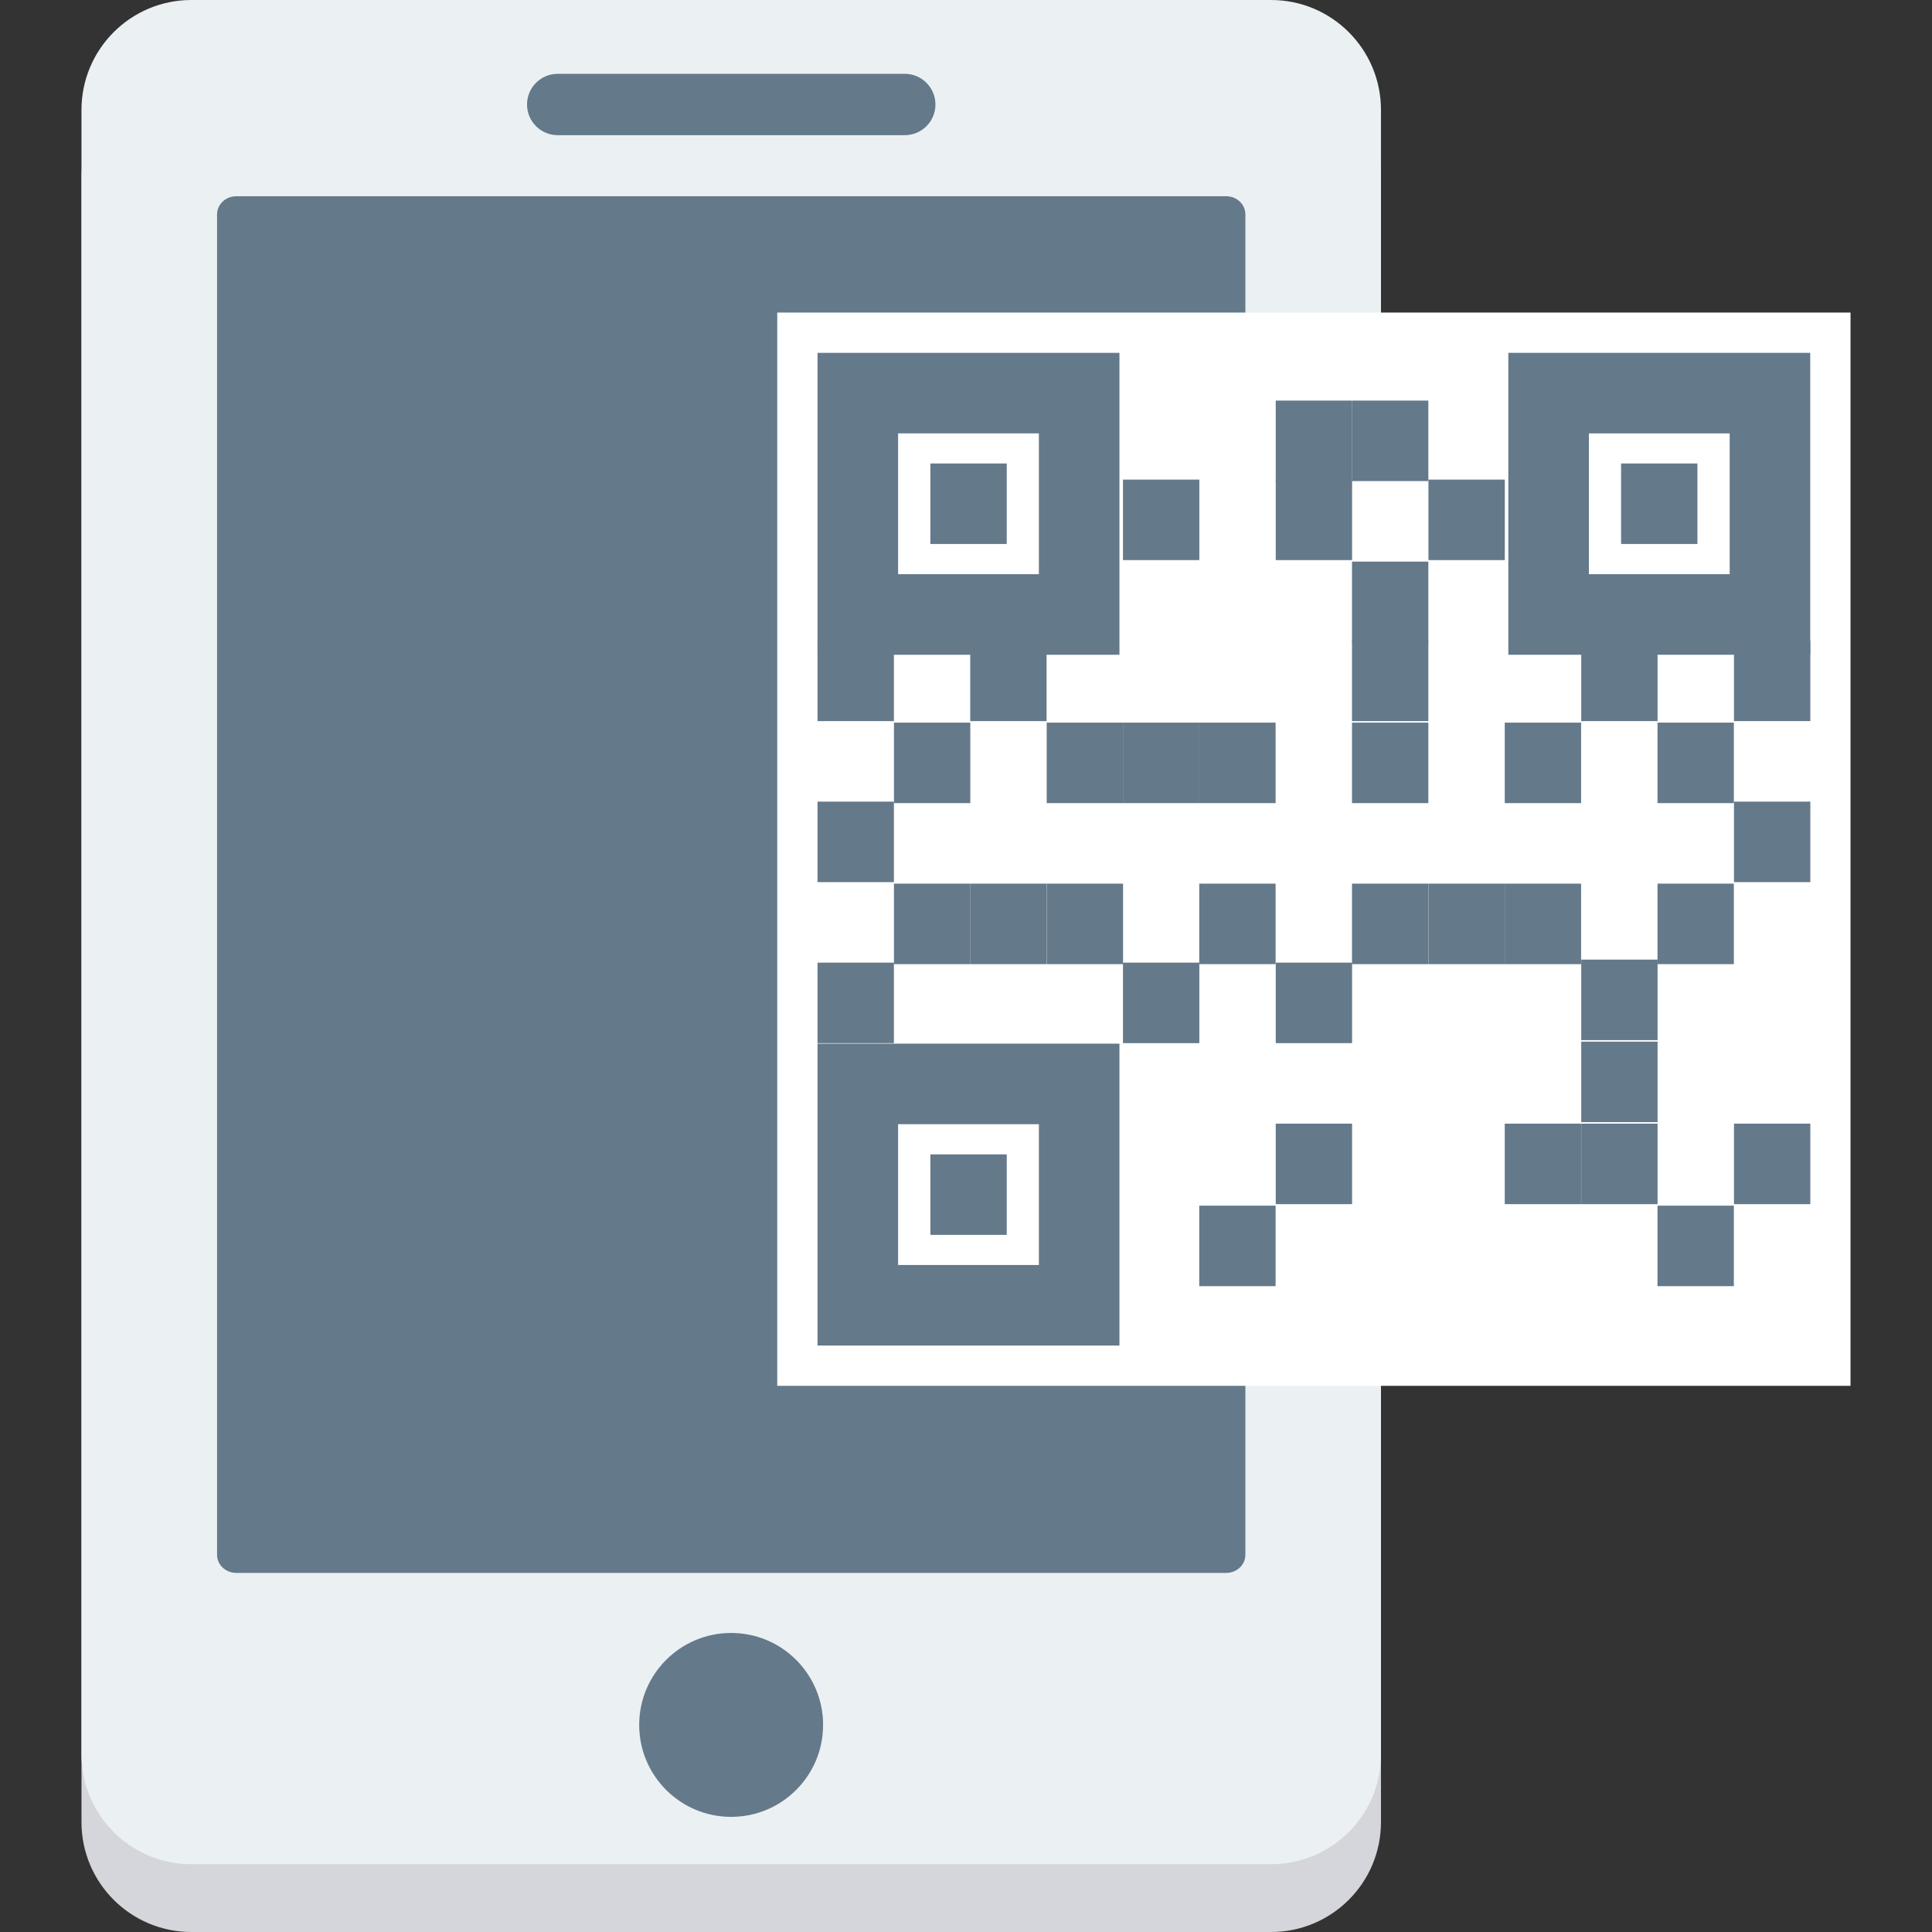 <?xml version="1.0" encoding="iso-8859-1"?>
<!-- Generator: Adobe Illustrator 19.0.0, SVG Export Plug-In . SVG Version: 6.00 Build 0)  -->
<svg version="1.1" id="Layer_1" xmlns="http://www.w3.org/2000/svg" xmlns:xlink="http://www.w3.org/1999/xlink" x="0px" y="0px"
	 viewBox="0 0 491.52 491.52" style="enable-background:new 0 0 491.52 491.52;" xml:space="preserve">
<rect x="0" y="0" width="491.52" height="491.52" fill="#333333" stroke="none"/>
<path style="fill:#D5D6DB;" d="M323.375,17.246H48.689c-15.442,0-27.959,12.519-27.959,27.959v418.355
	c0,15.442,12.518,27.959,27.959,27.959h274.685c15.442,0,27.959-12.518,27.959-27.959V45.206
	C351.334,29.765,338.817,17.246,323.375,17.246z"/>
<path style="fill:#EBF0F3;" d="M323.375,0H48.689C33.247,0,20.73,12.518,20.73,27.959v418.356c0,15.441,12.518,27.959,27.959,27.959
	h274.685c15.442,0,27.959-12.519,27.959-27.959V27.959C351.334,12.518,338.817,0,323.375,0z"/>
<g>
	<path style="fill:#64798A;" d="M316.838,395.561V54.53c0-2.542-2.183-4.602-4.877-4.602H60.102c-2.694,0-4.877,2.061-4.877,4.602
		v341.031c0,2.543,2.183,4.603,4.877,4.603h251.859C314.655,400.164,316.838,398.104,316.838,395.561z"/>
	<circle style="fill:#64798A;" cx="186.011" cy="438.835" r="23.393"/>
</g>
<rect x="197.741" y="79.519" style="fill:#FFFFFF;" width="273.05" height="273.05"/>
<g>
	<path style="fill:#64798A;" d="M284.797,166.576h-76.806v-76.81h76.806V166.576z M228.485,146.082h35.817V110.26h-35.817V146.082z"
		/>
	<path style="fill:#64798A;" d="M460.543,166.576h-76.805v-76.81h76.805V166.576z M404.232,146.082h35.816V110.26h-35.816V146.082z"
		/>
	<path style="fill:#64798A;" d="M284.797,342.323h-76.806v-76.81h76.806V342.323z M228.485,321.829h35.817v-35.821h-35.817V321.829z
		"/>
	<rect x="207.991" y="244.905" style="fill:#64798A;" width="19.425" height="20.48"/>
	<rect x="246.836" y="224.809" style="fill:#64798A;" width="19.425" height="20.48"/>
	<rect x="207.991" y="203.94" style="fill:#64798A;" width="19.425" height="20.48"/>
	<rect x="227.431" y="224.809" style="fill:#64798A;" width="19.425" height="20.48"/>
	<rect x="285.697" y="244.905" style="fill:#64798A;" width="19.425" height="20.48"/>
	<rect x="305.102" y="224.809" style="fill:#64798A;" width="19.425" height="20.48"/>
	<rect x="266.292" y="224.809" style="fill:#64798A;" width="19.425" height="20.48"/>
	<rect x="324.558" y="244.905" style="fill:#64798A;" width="19.425" height="20.48"/>
	<rect x="363.408" y="224.809" style="fill:#64798A;" width="19.425" height="20.48"/>
	<rect x="343.963" y="224.809" style="fill:#64798A;" width="19.425" height="20.48"/>
	<rect x="382.823" y="224.809" style="fill:#64798A;" width="19.425" height="20.48"/>
	<rect x="441.14" y="203.94" style="fill:#64798A;" width="19.425" height="20.48"/>
	<rect x="421.684" y="224.809" style="fill:#64798A;" width="19.425" height="20.48"/>
	<rect x="207.991" y="162.98" style="fill:#64798A;" width="19.425" height="20.48"/>
	<rect x="246.836" y="162.98" style="fill:#64798A;" width="19.425" height="20.48"/>
	<rect x="227.431" y="183.844" style="fill:#64798A;" width="19.425" height="20.48"/>
	<rect x="305.102" y="183.844" style="fill:#64798A;" width="19.425" height="20.48"/>
	<rect x="285.697" y="183.844" style="fill:#64798A;" width="19.425" height="20.48"/>
	<rect x="266.292" y="183.844" style="fill:#64798A;" width="19.425" height="20.48"/>
	<rect x="343.963" y="162.98" style="fill:#64798A;" width="19.425" height="20.48"/>
	<rect x="343.963" y="183.844" style="fill:#64798A;" width="19.425" height="20.48"/>
	<rect x="285.697" y="122.015" style="fill:#64798A;" width="19.425" height="20.48"/>
	<rect x="324.558" y="122.015" style="fill:#64798A;" width="19.425" height="20.48"/>
	<rect x="363.408" y="122.015" style="fill:#64798A;" width="19.425" height="20.48"/>
	<rect x="343.963" y="142.879" style="fill:#64798A;" width="19.425" height="20.48"/>
	<rect x="324.558" y="101.914" style="fill:#64798A;" width="19.425" height="20.48"/>
	<rect x="343.963" y="101.914" style="fill:#64798A;" width="19.425" height="20.48"/>
	<rect x="402.279" y="162.98" style="fill:#64798A;" width="19.425" height="20.48"/>
	<rect x="382.823" y="183.844" style="fill:#64798A;" width="19.425" height="20.48"/>
	<rect x="441.14" y="162.98" style="fill:#64798A;" width="19.425" height="20.48"/>
	<rect x="421.684" y="183.844" style="fill:#64798A;" width="19.425" height="20.48"/>
	<rect x="324.558" y="285.87" style="fill:#64798A;" width="19.425" height="20.48"/>
	<rect x="305.102" y="306.734" style="fill:#64798A;" width="19.425" height="20.48"/>
	<rect x="236.699" y="293.683" style="fill:#64798A;" width="19.425" height="20.48"/>
	<rect x="412.417" y="117.914" style="fill:#64798A;" width="19.425" height="20.48"/>
	<rect x="236.699" y="117.914" style="fill:#64798A;" width="19.425" height="20.48"/>
	<rect x="382.823" y="285.87" style="fill:#64798A;" width="19.425" height="20.48"/>
	<rect x="402.279" y="285.87" style="fill:#64798A;" width="19.425" height="20.48"/>
	<rect x="402.279" y="265.006" style="fill:#64798A;" width="19.425" height="20.48"/>
	<rect x="402.279" y="244.137" style="fill:#64798A;" width="19.425" height="20.48"/>
	<rect x="441.14" y="285.87" style="fill:#64798A;" width="19.425" height="20.48"/>
	<rect x="421.684" y="306.734" style="fill:#64798A;" width="19.425" height="20.48"/>
	<path style="fill:#64798A;" d="M230.18,18.782h-88.295c-4.309,0-7.804,3.493-7.804,7.804c0,4.309,3.494,7.804,7.804,7.804h88.295
		c4.31,0,7.803-3.494,7.803-7.804C237.983,22.276,234.49,18.782,230.18,18.782z"/>
</g>
<g>
</g>
<g>
</g>
<g>
</g>
<g>
</g>
<g>
</g>
<g>
</g>
<g>
</g>
<g>
</g>
<g>
</g>
<g>
</g>
<g>
</g>
<g>
</g>
<g>
</g>
<g>
</g>
<g>
</g>
</svg>
